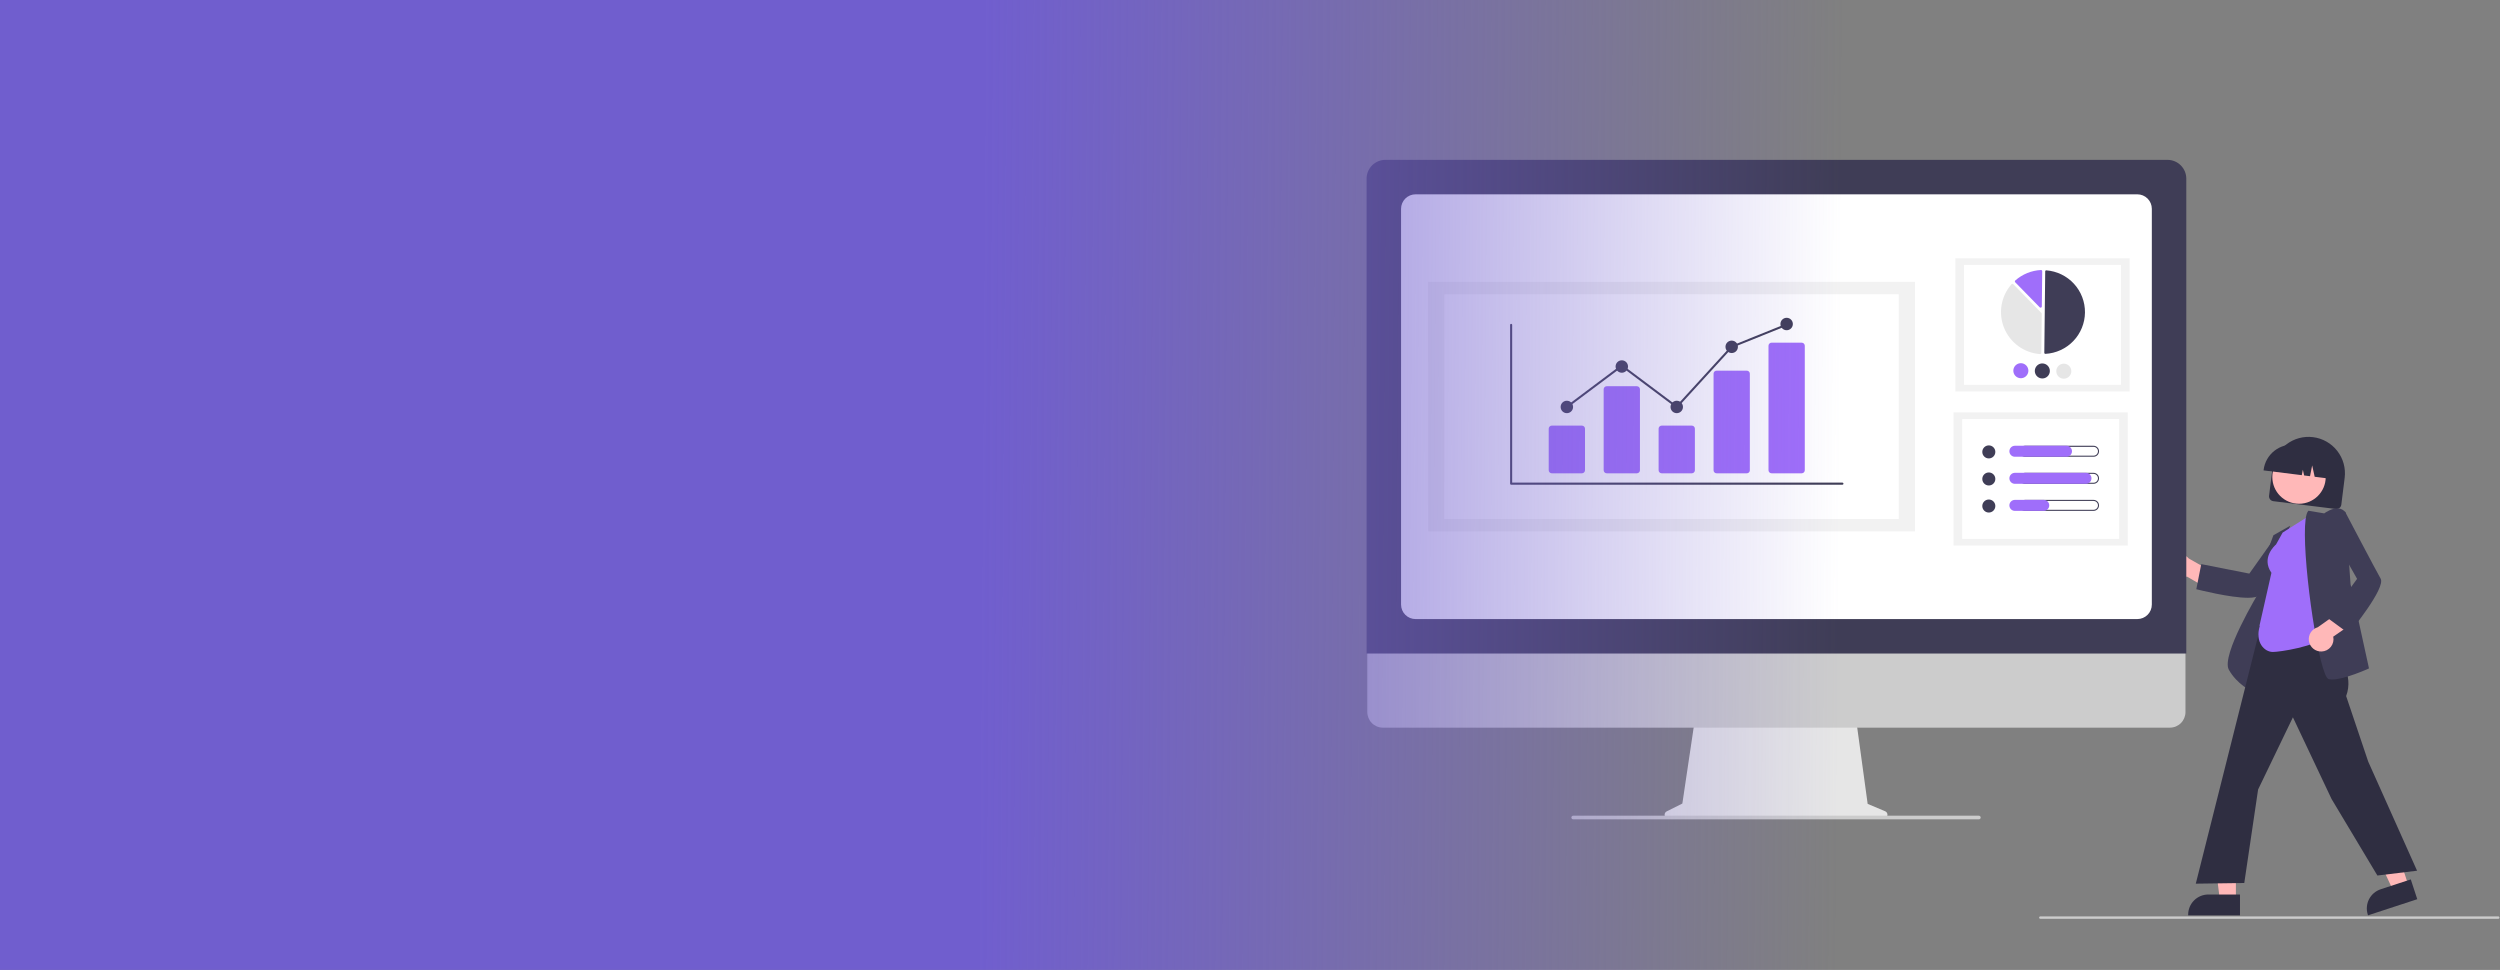 <svg width="2080" height="807" viewBox="0 0 2080 807" fill="none" xmlns="http://www.w3.org/2000/svg">
<rect x="0" y="0" width="2080" height="807" fill="#808080" stroke="none"/>
<path d="M1887.86 412.44L1890.66 390.013C1891.66 382.043 1895.78 374.794 1902.11 369.862C1908.45 364.929 1916.49 362.716 1924.46 363.711C1932.43 364.705 1939.68 368.825 1944.61 375.164C1949.55 381.503 1951.76 389.541 1950.77 397.512L1947.97 419.938C1947.83 421.008 1947.28 421.981 1946.43 422.643C1945.58 423.306 1944.5 423.604 1943.43 423.471L1891.4 416.98C1890.33 416.845 1889.35 416.292 1888.69 415.44C1888.03 414.589 1887.73 413.51 1887.86 412.44Z" fill="#2F2E41"/>
<path d="M1912.79 419.13C1925.05 419.13 1934.99 409.189 1934.99 396.927C1934.99 384.664 1925.05 374.723 1912.79 374.723C1900.52 374.723 1890.58 384.664 1890.58 396.927C1890.58 409.189 1900.52 419.13 1912.79 419.13Z" fill="#FFB8B8"/>
<path d="M1883.33 390.92C1884.12 384.619 1887.38 378.889 1892.4 374.988C1897.41 371.088 1903.76 369.335 1910.07 370.114L1914.55 370.674C1920.85 371.467 1926.58 374.728 1930.48 379.74C1934.38 384.753 1936.14 391.108 1935.36 397.411L1935.3 397.86L1925.82 396.677L1923.72 387.221L1921.94 396.193L1917.04 395.582L1915.98 390.811L1915.09 395.338L1883.27 391.369L1883.33 390.92Z" fill="#2F2E41"/>
<path d="M1804.19 476.131C1804.87 477.463 1805.83 478.631 1807.01 479.551C1808.19 480.471 1809.55 481.122 1811.01 481.457C1812.47 481.792 1813.98 481.803 1815.44 481.49C1816.91 481.178 1818.28 480.548 1819.47 479.646L1839.64 491.46L1849.81 480.955L1821.1 464.672C1819.45 462.769 1817.16 461.537 1814.66 461.209C1812.17 460.881 1809.64 461.48 1807.55 462.893C1805.47 464.305 1803.98 466.433 1803.36 468.873C1802.74 471.313 1803.03 473.895 1804.19 476.131Z" fill="#FFB8B8"/>
<path d="M1870.29 497.359C1855.41 497.359 1829.23 490.7 1827.78 490.328L1827.33 490.211L1831.45 469.352L1871.43 477.249L1893.15 446.662L1918.09 444.127L1917.39 445.043C1917.07 445.469 1884.92 487.786 1879.92 494.884C1878.66 496.675 1875.05 497.359 1870.29 497.359Z" fill="#3F3D56"/>
<path d="M1874.27 575.647L1873.68 575.363C1873.55 575.302 1860.91 569.155 1854.37 557.154C1847.85 545.209 1878.35 494.542 1880.48 491.026L1880.52 474.935L1891.49 445.314L1905.48 437.406L1893.47 465.436L1874.27 575.647Z" fill="#3F3D56"/>
<path d="M1860.26 748.591L1846.89 748.59L1840.52 697.011L1860.26 697.012L1860.26 748.591Z" fill="#FFB8B8"/>
<path d="M1863.67 761.553L1820.55 761.551V761.006C1820.55 756.555 1822.32 752.286 1825.47 749.139C1828.61 745.992 1832.88 744.224 1837.33 744.224L1863.67 744.225L1863.67 761.553Z" fill="#2F2E41"/>
<path d="M2003.89 736.872L1991.18 741.035L1969.08 694.002L1987.83 687.857L2003.89 736.872Z" fill="#FFB8B8"/>
<path d="M2011.17 748.128L1970.19 761.553L1970.02 761.035C1968.64 756.805 1968.99 752.198 1971 748.227C1973.01 744.256 1976.52 741.247 1980.75 739.861L1980.75 739.86L2005.77 731.661L2011.17 748.128Z" fill="#2F2E41"/>
<path d="M1978 728.439L1939.88 664.798L1907.7 596.805L1878.74 656.866L1867.24 734.654L1826.89 735.214L1888.79 489.273L1937.14 496.497L1934.94 528.413L1936.25 530.277C1947.18 545.793 1958.47 561.836 1951.99 579.13L1970.35 633.653L2011 724.439L1978 728.439Z" fill="#2F2E41"/>
<path d="M1891 542.439C1883.99 542.439 1876 534.439 1880.15 520.781L1879.88 520.587L1889.84 476.579C1881.15 464.147 1892.61 453.887 1893.68 452.971L1899.15 443.124L1923.29 427.815L1935.5 529.29L1935.32 529.462C1926.5 537.902 1896.88 542.439 1891 542.439Z" fill="#9F6EFA"/>
<path d="M1940.43 565.337C1939.47 565.351 1938.52 565.25 1937.58 565.035C1936.64 564.799 1935.12 563.604 1932.77 555.958C1923.44 525.56 1912.42 434.097 1920.42 425.147L1920.61 424.942L1933.76 427.133C1934.85 426.327 1940.58 422.323 1945.88 423.019C1946.97 423.156 1948.02 423.515 1948.96 424.074C1949.91 424.633 1950.73 425.38 1951.37 426.268L1951.46 426.387L1955.65 485.981L1971 556.112L1970.63 556.279C1969.74 556.685 1950.58 565.337 1940.43 565.337Z" fill="#3F3D56"/>
<path d="M1931.59 542.044C1933.08 541.994 1934.55 541.617 1935.88 540.94C1937.22 540.262 1938.38 539.301 1939.31 538.123C1940.23 536.945 1940.88 535.58 1941.21 534.123C1941.55 532.666 1941.56 531.153 1941.25 529.691L1960.5 516.433L1955.3 502.771L1928.38 521.875C1925.96 522.561 1923.87 524.112 1922.51 526.234C1921.16 528.355 1920.63 530.9 1921.03 533.386C1921.42 535.872 1922.72 538.127 1924.66 539.723C1926.61 541.318 1929.07 542.144 1931.59 542.044Z" fill="#FFB8B8"/>
<path d="M1954.15 527.056L1937 514.483L1961.1 481.619L1942.61 448.98L1950.88 425.319L1951.42 426.338C1951.67 426.813 1976.37 473.865 1980.68 481.406C1985.16 489.25 1955.71 525.167 1954.45 526.691L1954.15 527.056Z" fill="#3F3D56"/>
<path d="M1568.48 674.974L1553.89 668.83L1543.88 595.679H1410.57L1399.72 668.531L1386.67 675.059C1386.04 675.371 1385.54 675.885 1385.25 676.518C1384.95 677.15 1384.88 677.864 1385.04 678.544C1385.2 679.224 1385.58 679.829 1386.13 680.263C1386.68 680.696 1387.36 680.932 1388.05 680.932H1567.28C1567.99 680.932 1568.69 680.684 1569.24 680.231C1569.79 679.778 1570.17 679.147 1570.32 678.445C1570.46 677.744 1570.35 677.015 1570.02 676.382C1569.68 675.749 1569.14 675.252 1568.48 674.974Z" fill="#E6E6E6"/>
<path d="M1805.37 605.411H1150.54C1147.11 605.404 1143.81 604.033 1141.39 601.601C1138.96 599.169 1137.6 595.874 1137.6 592.438V500.099H1818.32V592.438C1818.32 595.874 1816.95 599.169 1814.53 601.601C1812.1 604.033 1808.81 605.404 1805.37 605.411Z" fill="#CCCCCC"/>
<path d="M1819 543.74H1137V148.639C1137 144.493 1138.65 140.518 1141.59 137.586C1144.52 134.654 1148.49 133.005 1152.64 133H1803.36C1807.51 133.005 1811.48 134.654 1814.41 137.586C1817.35 140.518 1819 144.493 1819 148.639V543.74Z" fill="#3F3D56"/>
<path d="M1778.27 515.064H1177.73C1174.54 515.06 1171.47 513.789 1169.21 511.529C1166.95 509.268 1165.68 506.204 1165.68 503.007V173.733C1165.68 170.537 1166.95 167.472 1169.21 165.211C1171.47 162.951 1174.54 161.679 1177.73 161.676H1778.27C1781.46 161.679 1784.53 162.951 1786.79 165.211C1789.05 167.472 1790.32 170.537 1790.32 173.733V503.007C1790.32 506.204 1789.05 509.268 1786.79 511.529C1784.53 513.789 1781.46 515.06 1778.27 515.064Z" fill="white"/>
<path d="M1646.42 681.695H1308.97C1308.63 681.702 1308.29 681.595 1308.01 681.39C1307.73 681.185 1307.53 680.894 1307.43 680.561C1307.37 680.335 1307.37 680.098 1307.41 679.869C1307.46 679.64 1307.56 679.424 1307.7 679.239C1307.84 679.053 1308.03 678.903 1308.24 678.8C1308.45 678.696 1308.68 678.643 1308.91 678.642H1646.29C1646.66 678.63 1647.02 678.741 1647.31 678.957C1647.6 679.174 1647.82 679.484 1647.91 679.836C1647.96 680.059 1647.96 680.291 1647.91 680.514C1647.86 680.736 1647.75 680.945 1647.61 681.123C1647.47 681.301 1647.29 681.445 1647.08 681.544C1646.87 681.643 1646.65 681.695 1646.42 681.695Z" fill="#CCCCCC"/>
<path d="M1771.86 214.909H1626.86V325.683H1771.86V214.909Z" fill="#F2F2F2"/>
<path d="M1764.65 220.414H1634.06V320.178H1764.65V220.414Z" fill="white"/>
<path d="M1701.65 294.414C1701.67 294.414 1701.69 294.414 1701.7 294.413C1710.54 293.951 1718.87 290.139 1725 283.753C1731.13 277.366 1734.6 268.885 1734.7 260.034C1734.8 251.183 1731.52 242.627 1725.54 236.104C1719.55 229.582 1711.31 225.585 1702.48 224.924C1702.37 224.916 1702.26 224.93 1702.16 224.966C1702.06 225.001 1701.96 225.058 1701.88 225.133C1701.8 225.206 1701.74 225.294 1701.69 225.394C1701.65 225.493 1701.62 225.6 1701.62 225.708L1700.86 293.61C1700.86 293.821 1700.94 294.024 1701.09 294.175C1701.24 294.326 1701.44 294.412 1701.65 294.414Z" fill="#3F3D56"/>
<path d="M1674.35 236.152C1674.62 236.156 1674.88 236.266 1675.07 236.46L1698.44 260.366C1698.54 260.461 1698.61 260.575 1698.66 260.699C1698.71 260.824 1698.73 260.957 1698.73 261.091L1698.37 293.582C1698.37 293.722 1698.34 293.859 1698.28 293.987C1698.22 294.114 1698.14 294.228 1698.04 294.322C1697.93 294.417 1697.81 294.49 1697.68 294.536C1697.55 294.582 1697.41 294.6 1697.27 294.59C1690.77 294.103 1684.53 291.814 1679.26 287.979C1673.99 284.144 1669.9 278.916 1667.43 272.881C1664.97 266.846 1664.24 260.245 1665.32 253.818C1666.41 247.391 1669.26 241.393 1673.57 236.499C1673.66 236.394 1673.77 236.309 1673.9 236.249C1674.03 236.189 1674.17 236.157 1674.31 236.153C1674.32 236.152 1674.33 236.152 1674.35 236.152Z" fill="#E6E6E6"/>
<path d="M1698.12 224.647C1698.38 224.65 1698.63 224.752 1698.81 224.933C1698.92 225.029 1699 225.145 1699.05 225.274C1699.1 225.402 1699.13 225.541 1699.13 225.68L1698.8 254.996C1698.8 255.198 1698.74 255.395 1698.62 255.561C1698.51 255.728 1698.35 255.857 1698.16 255.932C1697.97 256.007 1697.77 256.025 1697.57 255.984C1697.37 255.942 1697.19 255.843 1697.05 255.698L1676.65 234.838C1676.55 234.738 1676.48 234.621 1676.43 234.491C1676.38 234.362 1676.36 234.224 1676.36 234.085C1676.37 233.946 1676.4 233.81 1676.46 233.685C1676.52 233.56 1676.6 233.448 1676.71 233.356C1682.64 228.134 1690.16 225.066 1698.05 224.648C1698.07 224.647 1698.09 224.647 1698.12 224.647Z" fill="#9F6EFA"/>
<path d="M1687.61 308.495C1687.59 309.732 1687.21 310.936 1686.51 311.957C1685.82 312.978 1684.83 313.768 1683.68 314.229C1682.53 314.689 1681.28 314.799 1680.07 314.544C1678.86 314.289 1677.75 313.681 1676.88 312.797C1676.02 311.913 1675.44 310.792 1675.21 309.576C1674.98 308.36 1675.12 307.104 1675.6 305.967C1676.09 304.83 1676.9 303.862 1677.94 303.187C1678.97 302.511 1680.19 302.158 1681.42 302.172C1683.08 302.192 1684.66 302.869 1685.82 304.055C1686.98 305.24 1687.62 306.837 1687.61 308.495Z" fill="#9F6EFA"/>
<path d="M1705.47 308.695C1705.46 309.932 1705.08 311.137 1704.38 312.157C1703.68 313.178 1702.7 313.968 1701.55 314.429C1700.4 314.889 1699.14 314.999 1697.93 314.744C1696.72 314.489 1695.61 313.881 1694.75 312.997C1693.88 312.113 1693.3 310.992 1693.07 309.776C1692.85 308.561 1692.98 307.305 1693.47 306.167C1693.96 305.03 1694.77 304.062 1695.8 303.387C1696.84 302.711 1698.05 302.358 1699.29 302.372C1700.95 302.393 1702.53 303.07 1703.69 304.255C1704.85 305.441 1705.49 307.037 1705.47 308.695Z" fill="#3F3D56"/>
<path d="M1723.34 308.896C1723.33 310.132 1722.94 311.337 1722.25 312.358C1721.55 313.378 1720.56 314.169 1719.41 314.629C1718.27 315.09 1717.01 315.199 1715.8 314.945C1714.59 314.69 1713.48 314.082 1712.61 313.197C1711.75 312.313 1711.17 311.192 1710.94 309.977C1710.71 308.761 1710.85 307.505 1711.34 306.368C1711.82 305.23 1712.63 304.263 1713.67 303.587C1714.71 302.912 1715.92 302.559 1717.16 302.572C1718.81 302.593 1720.4 303.27 1721.55 304.455C1722.71 305.641 1723.36 307.238 1723.34 308.896Z" fill="#E6E6E6"/>
<path d="M1770.33 343.116H1625.33V453.89H1770.33V343.116Z" fill="#F2F2F2"/>
<path d="M1763.12 348.621H1632.54V448.385H1763.12V348.621Z" fill="white"/>
<path d="M1654.69 381.41C1657.69 381.41 1660.12 378.983 1660.12 375.988C1660.12 372.994 1657.69 370.566 1654.69 370.566C1651.7 370.566 1649.27 372.994 1649.27 375.988C1649.27 378.983 1651.7 381.41 1654.69 381.41Z" fill="#3F3D56"/>
<path d="M1741.81 371.769C1742.3 371.768 1742.77 371.863 1743.22 372.047C1743.67 372.231 1744.07 372.502 1744.42 372.844C1744.76 373.185 1745.03 373.591 1745.22 374.037C1745.4 374.484 1745.5 374.963 1745.5 375.446C1745.5 375.929 1745.4 376.408 1745.22 376.855C1745.03 377.301 1744.76 377.707 1744.42 378.048C1744.07 378.39 1743.67 378.66 1743.22 378.845C1742.77 379.029 1742.3 379.124 1741.81 379.123H1684.79C1683.81 379.123 1682.88 378.736 1682.19 378.046C1681.5 377.356 1681.11 376.421 1681.11 375.446C1681.11 374.471 1681.5 373.535 1682.19 372.846C1682.88 372.156 1683.81 371.769 1684.79 371.769H1741.81ZM1741.81 370.868H1684.79C1684.19 370.867 1683.59 370.985 1683.03 371.215C1682.48 371.444 1681.97 371.781 1681.55 372.207C1681.12 372.632 1680.78 373.137 1680.55 373.693C1680.32 374.248 1680.2 374.844 1680.2 375.446C1680.2 376.048 1680.32 376.643 1680.55 377.199C1680.78 377.755 1681.12 378.26 1681.55 378.685C1681.97 379.11 1682.48 379.448 1683.03 379.677C1683.59 379.907 1684.19 380.025 1684.79 380.024H1741.81C1742.41 380.025 1743.01 379.907 1743.57 379.677C1744.12 379.448 1744.63 379.11 1745.05 378.685C1745.48 378.26 1745.82 377.755 1746.05 377.199C1746.28 376.643 1746.4 376.048 1746.4 375.446C1746.4 374.844 1746.28 374.248 1746.05 373.693C1745.82 373.137 1745.48 372.632 1745.05 372.207C1744.63 371.781 1744.12 371.444 1743.57 371.215C1743.01 370.985 1742.41 370.867 1741.81 370.868Z" fill="#3F3D56"/>
<path d="M1719.31 380.024H1676.38C1675.17 380.024 1674 379.541 1673.15 378.683C1672.29 377.824 1671.81 376.66 1671.81 375.446C1671.81 374.232 1672.29 373.067 1673.15 372.209C1674 371.35 1675.17 370.868 1676.38 370.868H1719.31C1720.53 370.868 1721.69 371.35 1722.55 372.209C1723.41 373.067 1723.89 374.232 1723.89 375.446C1723.89 376.66 1723.41 377.824 1722.55 378.683C1721.69 379.541 1720.53 380.024 1719.31 380.024Z" fill="#9F6EFA"/>
<path d="M1654.69 403.925C1657.69 403.925 1660.12 401.498 1660.12 398.503C1660.12 395.509 1657.69 393.081 1654.69 393.081C1651.7 393.081 1649.27 395.509 1649.27 398.503C1649.27 401.498 1651.7 403.925 1654.69 403.925Z" fill="#3F3D56"/>
<path d="M1741.81 394.284C1742.3 394.283 1742.77 394.377 1743.22 394.562C1743.67 394.746 1744.07 395.017 1744.42 395.359C1744.76 395.7 1745.03 396.106 1745.22 396.552C1745.4 396.999 1745.5 397.477 1745.5 397.961C1745.5 398.444 1745.4 398.923 1745.22 399.369C1745.03 399.816 1744.76 400.222 1744.42 400.563C1744.07 400.905 1743.67 401.175 1743.22 401.36C1742.77 401.544 1742.3 401.639 1741.81 401.638H1684.79C1683.81 401.638 1682.88 401.251 1682.19 400.561C1681.5 399.871 1681.11 398.936 1681.11 397.961C1681.11 396.986 1681.5 396.05 1682.19 395.361C1682.88 394.671 1683.81 394.284 1684.79 394.284H1741.81ZM1741.81 393.383H1684.79C1683.57 393.383 1682.41 393.865 1681.55 394.724C1680.69 395.582 1680.21 396.747 1680.21 397.961C1680.21 399.175 1680.69 400.339 1681.55 401.198C1682.41 402.056 1683.57 402.539 1684.79 402.539H1741.81C1743.03 402.539 1744.19 402.056 1745.05 401.198C1745.91 400.339 1746.39 399.175 1746.39 397.961C1746.39 396.747 1745.91 395.582 1745.05 394.724C1744.19 393.865 1743.03 393.383 1741.81 393.383Z" fill="#3F3D56"/>
<path d="M1735.52 402.539H1676.38C1675.17 402.539 1674 402.056 1673.15 401.198C1672.29 400.339 1671.81 399.175 1671.81 397.961C1671.81 396.747 1672.29 395.582 1673.15 394.724C1674 393.865 1675.17 393.383 1676.38 393.383H1735.52C1736.74 393.383 1737.9 393.865 1738.76 394.724C1739.62 395.582 1740.1 396.747 1740.1 397.961C1740.1 399.175 1739.62 400.339 1738.76 401.198C1737.9 402.056 1736.74 402.539 1735.52 402.539Z" fill="#9F6EFA"/>
<path d="M1654.69 426.44C1657.69 426.44 1660.12 424.012 1660.12 421.018C1660.12 418.023 1657.69 415.596 1654.69 415.596C1651.7 415.596 1649.27 418.023 1649.27 421.018C1649.27 424.012 1651.7 426.44 1654.69 426.44Z" fill="#3F3D56"/>
<path d="M1741.81 416.799C1742.3 416.798 1742.77 416.892 1743.22 417.077C1743.67 417.261 1744.07 417.532 1744.42 417.873C1744.76 418.215 1745.03 418.621 1745.22 419.067C1745.4 419.514 1745.5 419.992 1745.5 420.476C1745.5 420.959 1745.4 421.438 1745.22 421.884C1745.03 422.331 1744.76 422.736 1744.42 423.078C1744.07 423.42 1743.67 423.69 1743.22 423.875C1742.77 424.059 1742.3 424.154 1741.81 424.153H1684.79C1683.81 424.153 1682.88 423.765 1682.19 423.076C1681.5 422.386 1681.11 421.451 1681.11 420.476C1681.11 419.501 1681.5 418.565 1682.19 417.876C1682.88 417.186 1683.81 416.799 1684.79 416.799H1741.81ZM1741.81 415.898H1684.79C1683.57 415.898 1682.41 416.38 1681.55 417.239C1680.69 418.097 1680.21 419.262 1680.21 420.476C1680.21 421.69 1680.69 422.854 1681.55 423.713C1682.41 424.571 1683.57 425.053 1684.79 425.053H1741.81C1743.03 425.053 1744.19 424.571 1745.05 423.713C1745.91 422.854 1746.39 421.69 1746.39 420.476C1746.39 419.262 1745.91 418.097 1745.05 417.239C1744.19 416.38 1743.03 415.898 1741.81 415.898Z" fill="#3F3D56"/>
<path d="M1700.4 425.053H1676.38C1675.78 425.054 1675.19 424.937 1674.63 424.707C1674.07 424.477 1673.57 424.14 1673.14 423.715C1672.72 423.29 1672.38 422.785 1672.15 422.229C1671.92 421.673 1671.8 421.077 1671.8 420.476C1671.8 419.874 1671.92 419.278 1672.15 418.722C1672.38 418.167 1672.72 417.662 1673.14 417.236C1673.57 416.811 1674.07 416.474 1674.63 416.245C1675.19 416.015 1675.78 415.897 1676.38 415.898H1700.4C1701.61 415.9 1702.77 416.383 1703.63 417.241C1704.49 418.099 1704.97 419.263 1704.97 420.476C1704.97 421.689 1704.49 422.852 1703.63 423.71C1702.77 424.569 1701.61 425.052 1700.4 425.053Z" fill="#9F6EFA"/>
<path d="M1593.28 234.508H1188.19V442.118H1593.28V234.508Z" fill="#F2F2F2"/>
<path d="M1579.78 244.824H1201.69V431.802H1579.78V244.824Z" fill="white"/>
<path d="M1532.89 403.277H1257.27C1257.04 403.277 1256.82 403.186 1256.66 403.024C1256.5 402.862 1256.41 402.643 1256.41 402.414V270.31C1256.41 270.082 1256.5 269.862 1256.66 269.7C1256.82 269.539 1257.04 269.448 1257.27 269.448C1257.5 269.448 1257.72 269.539 1257.88 269.7C1258.04 269.862 1258.13 270.082 1258.13 270.31V401.552H1532.89C1533.12 401.552 1533.34 401.642 1533.5 401.804C1533.66 401.966 1533.75 402.185 1533.75 402.414C1533.75 402.643 1533.66 402.862 1533.5 403.024C1533.34 403.186 1533.12 403.277 1532.89 403.277Z" fill="#3F3D56"/>
<path d="M1316.16 393.789H1291.09C1290.41 393.788 1289.76 393.518 1289.28 393.038C1288.8 392.558 1288.53 391.907 1288.53 391.228V356.671C1288.53 355.992 1288.8 355.342 1289.28 354.862C1289.76 354.382 1290.41 354.112 1291.09 354.111H1316.16C1316.84 354.112 1317.49 354.382 1317.97 354.862C1318.45 355.342 1318.72 355.992 1318.72 356.671V391.228C1318.72 391.907 1318.45 392.558 1317.97 393.038C1317.49 393.518 1316.84 393.788 1316.16 393.789Z" fill="#9F6EFA"/>
<path d="M1361.87 393.789H1336.8C1336.13 393.788 1335.47 393.518 1334.99 393.038C1334.51 392.558 1334.24 391.907 1334.24 391.228V323.894C1334.24 323.215 1334.51 322.564 1334.99 322.084C1335.47 321.604 1336.13 321.334 1336.8 321.334H1361.87C1362.55 321.334 1363.2 321.604 1363.68 322.084C1364.16 322.564 1364.43 323.215 1364.43 323.894V391.228C1364.43 391.907 1364.16 392.558 1363.68 393.038C1363.2 393.518 1362.55 393.788 1361.87 393.789Z" fill="#9F6EFA"/>
<path d="M1407.59 393.789H1382.52C1381.84 393.788 1381.19 393.518 1380.71 393.038C1380.23 392.558 1379.96 391.907 1379.96 391.228V356.671C1379.96 355.992 1380.23 355.342 1380.71 354.862C1381.19 354.382 1381.84 354.112 1382.52 354.111H1407.59C1408.27 354.112 1408.92 354.382 1409.4 354.862C1409.88 355.342 1410.15 355.992 1410.15 356.671V391.228C1410.15 391.907 1409.88 392.558 1409.4 393.038C1408.92 393.518 1408.27 393.788 1407.59 393.789Z" fill="#9F6EFA"/>
<path d="M1453.3 393.789H1428.24C1427.57 393.803 1426.93 393.554 1426.45 393.095C1425.97 392.637 1425.69 392.008 1425.68 391.344V310.84C1425.69 310.176 1425.97 309.546 1426.45 309.088C1426.93 308.63 1427.57 308.381 1428.24 308.395H1453.3C1453.97 308.381 1454.61 308.63 1455.09 309.088C1455.57 309.546 1455.85 310.176 1455.86 310.84V391.344C1455.85 392.008 1455.57 392.637 1455.09 393.095C1454.61 393.554 1453.97 393.803 1453.3 393.789Z" fill="#9F6EFA"/>
<path d="M1499.02 393.789H1473.95C1473.27 393.788 1472.62 393.518 1472.14 393.038C1471.66 392.558 1471.39 391.907 1471.39 391.228V287.666C1471.39 286.988 1471.66 286.337 1472.14 285.857C1472.62 285.377 1473.27 285.107 1473.95 285.106H1499.02C1499.7 285.107 1500.35 285.377 1500.83 285.857C1501.31 286.337 1501.58 286.988 1501.58 287.666V391.228C1501.58 391.907 1501.31 392.558 1500.83 393.038C1500.35 393.518 1499.7 393.788 1499.02 393.789Z" fill="#9F6EFA"/>
<path d="M1303.62 343.76C1306.48 343.76 1308.8 341.443 1308.8 338.585C1308.8 335.727 1306.48 333.409 1303.62 333.409C1300.76 333.409 1298.45 335.727 1298.45 338.585C1298.45 341.443 1300.76 343.76 1303.62 343.76Z" fill="#3F3D56"/>
<path d="M1349.34 310.12C1352.2 310.12 1354.51 307.803 1354.51 304.945C1354.51 302.087 1352.2 299.77 1349.34 299.77C1346.48 299.77 1344.16 302.087 1344.16 304.945C1344.16 307.803 1346.48 310.12 1349.34 310.12Z" fill="#3F3D56"/>
<path d="M1395.05 343.76C1397.91 343.76 1400.23 341.443 1400.23 338.585C1400.23 335.727 1397.91 333.409 1395.05 333.409C1392.2 333.409 1389.88 335.727 1389.88 338.585C1389.88 341.443 1392.2 343.76 1395.05 343.76Z" fill="#3F3D56"/>
<path d="M1440.77 293.732C1443.63 293.732 1445.95 291.415 1445.95 288.556C1445.95 285.698 1443.63 283.381 1440.77 283.381C1437.91 283.381 1435.59 285.698 1435.59 288.556C1435.59 291.415 1437.91 293.732 1440.77 293.732Z" fill="#3F3D56"/>
<path d="M1486.49 274.755C1489.34 274.755 1491.66 272.438 1491.66 269.58C1491.66 266.722 1489.34 264.405 1486.49 264.405C1483.63 264.405 1481.31 266.722 1481.31 269.58C1481.31 272.438 1483.63 274.755 1486.49 274.755Z" fill="#3F3D56"/>
<path d="M1395.16 339.744L1349.34 305.421L1304.14 339.275L1303.11 337.895L1349.34 303.265L1394.95 337.425L1440.27 287.83L1440.45 287.756L1486.16 269.337L1486.81 270.937L1441.27 289.283L1395.16 339.744Z" fill="#3F3D56"/>
<path d="M2078.55 764.439H1697.55C1697.28 764.439 1697.03 764.334 1696.84 764.146C1696.65 763.959 1696.55 763.704 1696.55 763.439C1696.55 763.174 1696.65 762.919 1696.84 762.732C1697.03 762.544 1697.28 762.439 1697.55 762.439H2078.55C2078.81 762.439 2079.07 762.544 2079.25 762.732C2079.44 762.919 2079.55 763.174 2079.55 763.439C2079.55 763.704 2079.44 763.959 2079.25 764.146C2079.07 764.334 2078.81 764.439 2078.55 764.439Z" fill="#CCCCCC"/>
<path d="M0 0H2080V807H0V0Z" fill="url(#paint0_linear_79_181)"/>
<defs>
<linearGradient id="paint0_linear_79_181" x1="818.5" y1="118.942" x2="1533" y2="123.924" gradientUnits="userSpaceOnUse">
<stop stop-color="#705ECE"/>
<stop offset="1" stop-color="#705ECE" stop-opacity="0"/>
</linearGradient>
</defs>
</svg>
